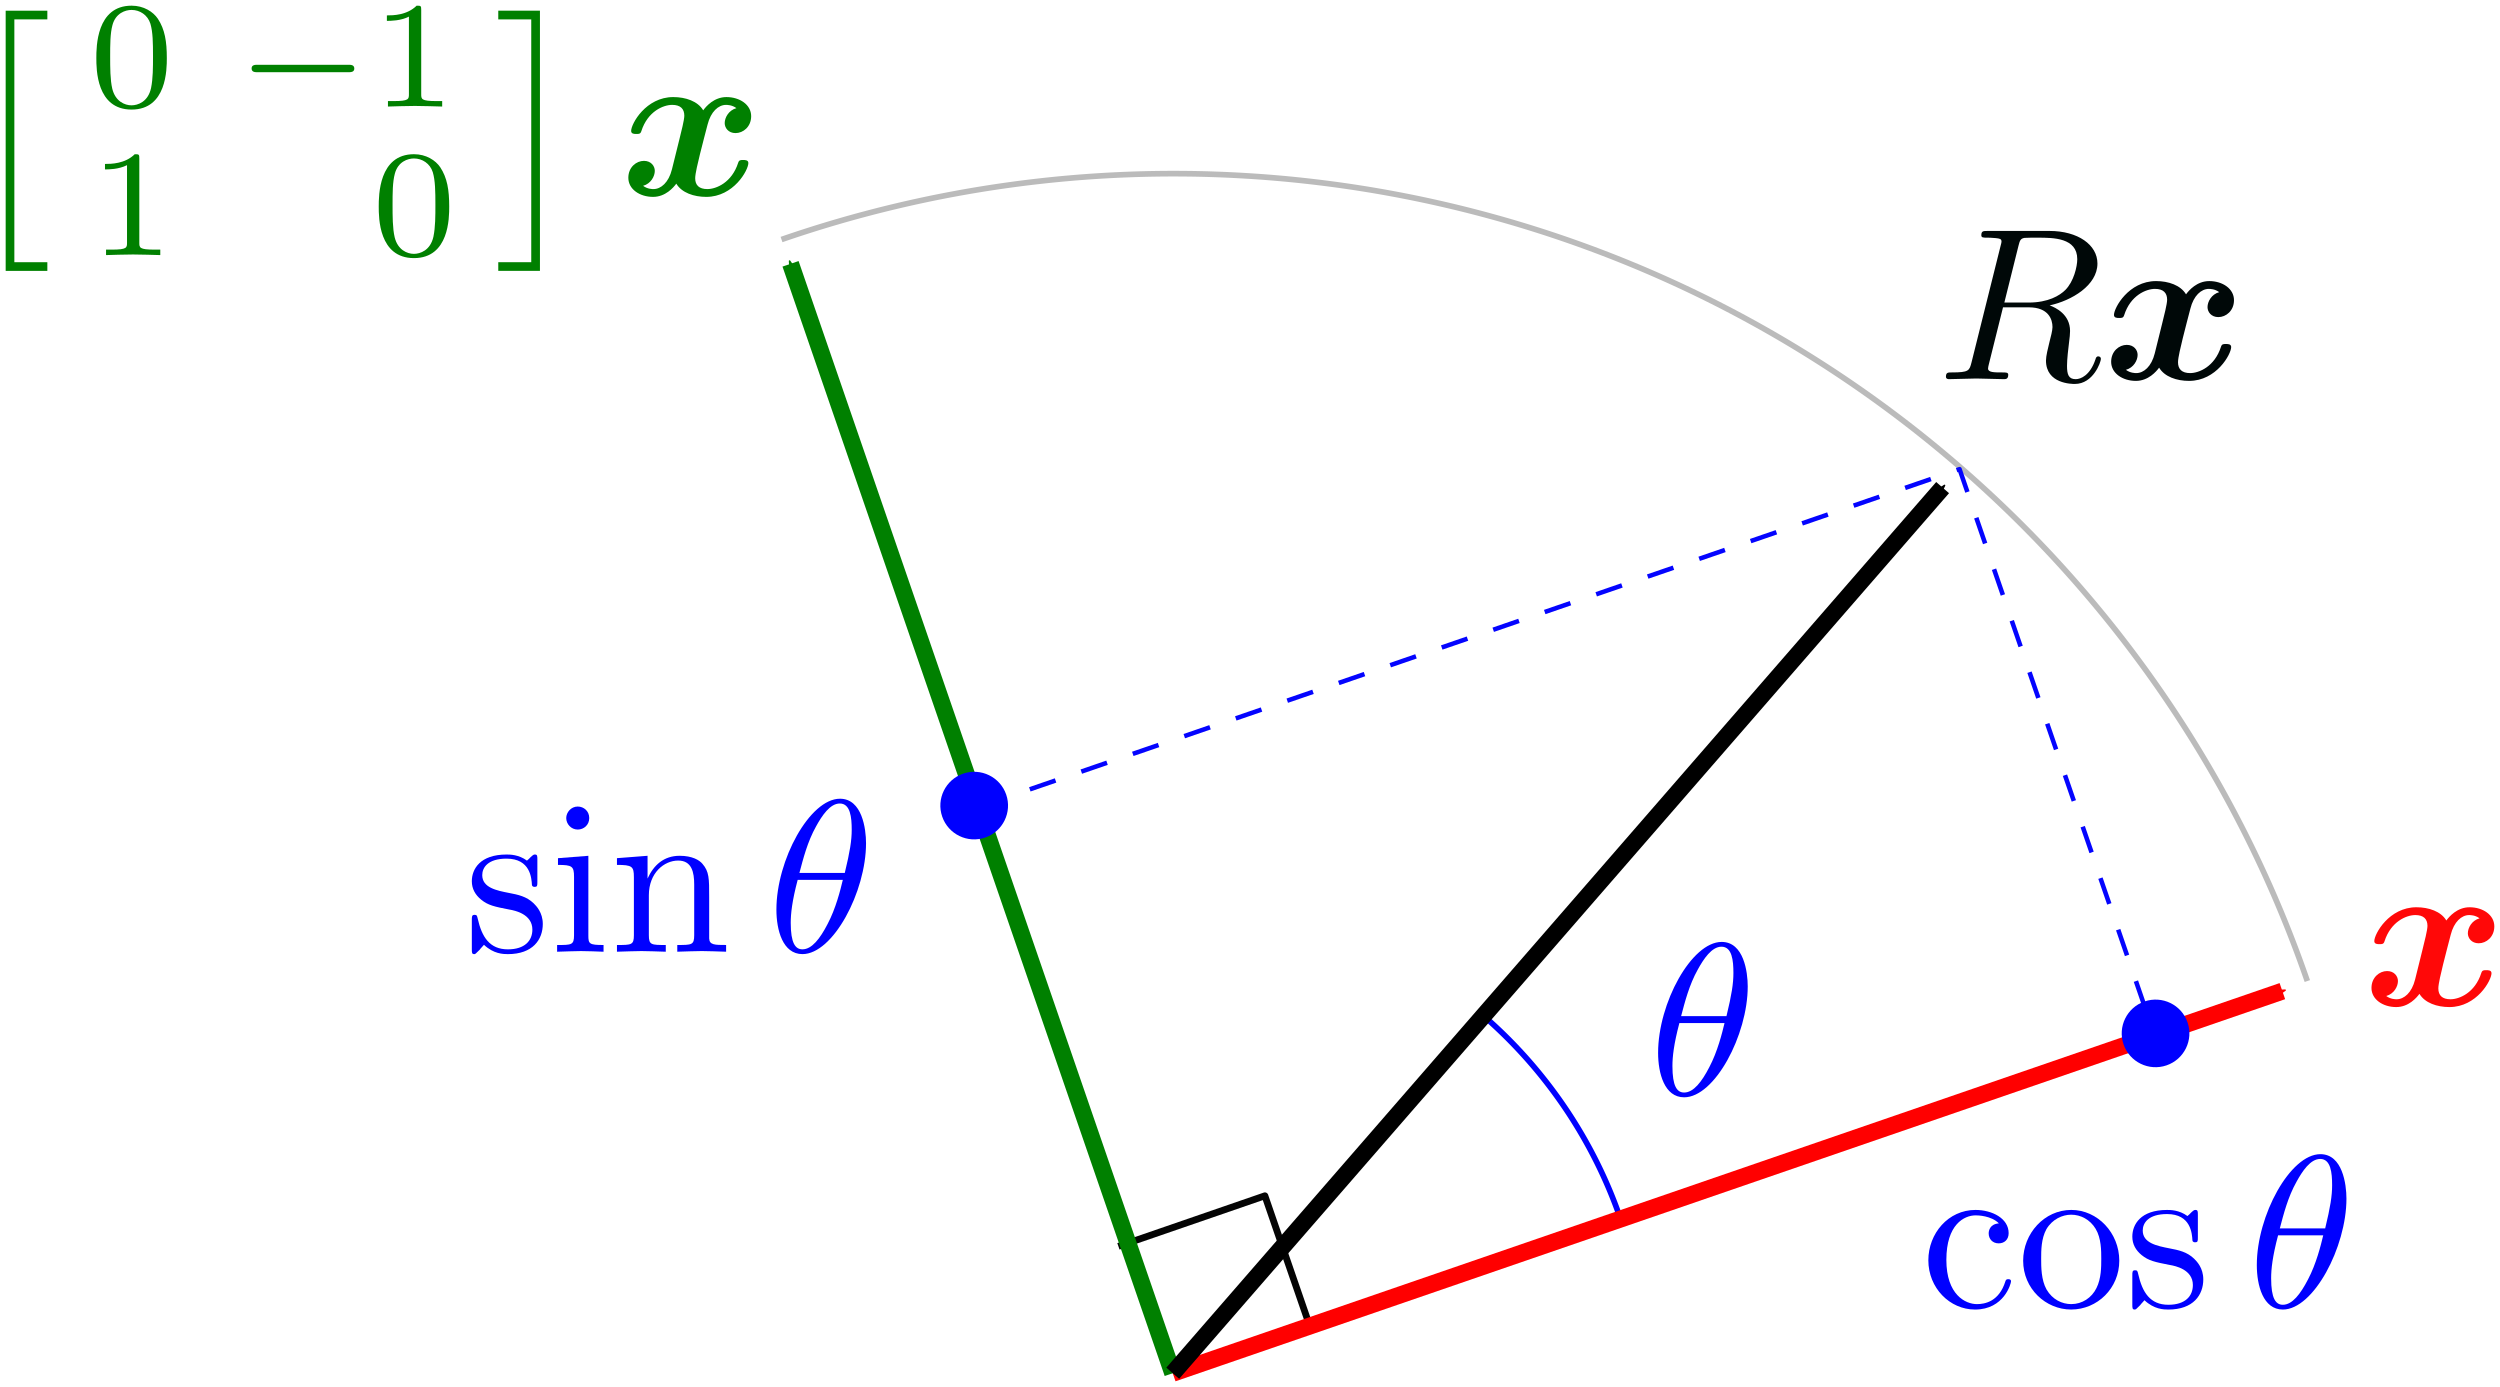 <?xml version="1.0" encoding="UTF-8"?>
<svg width="220.357" height="122.25" version="1.1" viewBox="0 0 220.357 122.25" xmlns="http://www.w3.org/2000/svg"><defs><marker id="marker6225" overflow="visible" orient="auto"><path transform="matrix(-.8 0 0 -.8 -10 0)" d="m0 0 5-5-17.5 5 17.5 5z" fill="#00f" fill-rule="evenodd" stroke="#00f" stroke-width="1pt"/></marker><marker id="marker5617" overflow="visible" orient="auto"><path transform="matrix(-.4 0 0 -.4 -4 0)" d="m0 0 5-5-17.5 5 17.5 5z" fill="#f00" fill-rule="evenodd" stroke="#f00" stroke-width="1pt"/></marker><marker id="marker2105" overflow="visible" orient="auto"><path transform="matrix(-.4 0 0 -.4 -4 0)" d="m0 0 5-5-17.5 5 17.5 5z" fill="#008000" fill-rule="evenodd" stroke="#008000" stroke-width="1pt"/></marker><marker id="marker5409" overflow="visible" orient="auto"><path transform="matrix(-.4 0 0 -.4 -4 0)" d="m0 0 5-5-17.5 5 17.5 5z" fill-rule="evenodd" stroke="#000" stroke-width="1pt"/></marker></defs><g transform="translate(98.75 -243.33)"><g><path d="m-0.169 353.185 12.911-4.454 3.964 11.508" fill="none" stroke="#040404" stroke-linejoin="round" stroke-width=".6"/><path d="m79.162 265.006c0.115-0.459 0.172-0.65 0.536-0.708 0.172-0.019 0.784-0.019 1.167-0.019 1.358 0 3.481 0 3.481 1.894 0 0.65-0.306 1.97-1.052 2.716-0.497 0.497-1.511 1.109-3.233 1.109h-2.142zm2.754 5.241c1.932-0.421 4.208-1.76 4.208-3.692 0-1.645-1.722-2.869-4.227-2.869h-5.452c-0.383 0-0.555 0-0.555 0.383 0 0.21 0.172 0.21 0.536 0.21 0.038 0 0.402 0 0.727 0.038 0.344 0.038 0.516 0.058 0.516 0.306 0 0.076-0.019 0.134-0.077 0.363l-2.563 10.272c-0.191 0.746-0.23 0.899-1.741 0.899-0.344 0-0.516 0-0.516 0.383 0 0.21 0.23 0.21 0.268 0.21 0.536 0 1.875-0.058 2.41-0.058 0.536 0 1.894 0.058 2.429 0.058 0.153 0 0.383 0 0.383-0.383 0-0.21-0.172-0.21-0.536-0.21-0.708 0-1.243 0-1.243-0.344 0-0.115 0.038-0.21 0.057-0.325l1.262-5.069h2.276c1.741 0 2.085 1.071 2.085 1.741 0 0.287-0.153 0.88-0.268 1.32-0.134 0.536-0.306 1.243-0.306 1.626 0 2.066 2.295 2.066 2.544 2.066 1.626 0 2.295-1.932 2.295-2.2 0-0.23-0.21-0.23-0.23-0.23-0.172 0-0.21 0.134-0.249 0.268-0.478 1.415-1.301 1.741-1.741 1.741-0.631 0-0.765-0.421-0.765-1.167 0-0.593 0.115-1.569 0.191-2.181 0.038-0.268 0.077-0.631 0.077-0.899 0-1.473-1.282-2.066-1.798-2.257z" fill="#000808" stroke-width="1.333"/><path d="m96.86 269.08c-0.689 0.191-1.033 0.842-1.033 1.32 0 0.421 0.325 0.88 0.956 0.88 0.669 0 1.377-0.555 1.377-1.492 0-1.014-1.014-1.683-2.181-1.683-1.09 0-1.798 0.823-2.047 1.167-0.478-0.803-1.549-1.167-2.64-1.167-2.41 0-3.711 2.353-3.711 2.984 0 0.268 0.287 0.268 0.459 0.268 0.23 0 0.363 0 0.44-0.249 0.555-1.741 1.932-2.315 2.716-2.315 0.727 0 1.071 0.344 1.071 0.956 0 0.363-0.268 1.415-0.44 2.104l-0.65 2.621c-0.287 1.167-0.976 1.741-1.626 1.741-0.096 0-0.536 0-0.918-0.287 0.689-0.191 1.033-0.842 1.033-1.32 0-0.421-0.325-0.88-0.956-0.88-0.669 0-1.377 0.555-1.377 1.492 0 1.014 1.014 1.683 2.181 1.683 1.09 0 1.798-0.823 2.047-1.167 0.478 0.803 1.549 1.167 2.64 1.167 2.41 0 3.711-2.353 3.711-2.984 0-0.268-0.287-0.268-0.459-0.268-0.23 0-0.363 0-0.44 0.249-0.555 1.741-1.932 2.315-2.716 2.315-0.727 0-1.071-0.344-1.071-0.956 0-0.402 0.249-1.415 0.421-2.123 0.134-0.497 0.574-2.295 0.669-2.601 0.287-1.148 0.956-1.741 1.626-1.741 0.096 0 0.536 0 0.918 0.287z" fill="#000808" stroke-width="1.333"/></g><g fill="#00f" stroke-width="1.333"><path d="m72.808 354.376c0-3.118 1.569-3.921 2.582-3.921 0.172 0 1.377 0.019 2.047 0.708-0.784 0.058-0.899 0.631-0.899 0.88 0 0.497 0.344 0.88 0.88 0.88 0.497 0 0.88-0.325 0.88-0.899 0-1.301-1.454-2.047-2.927-2.047-2.391 0-4.151 2.066-4.151 4.438 0 2.448 1.894 4.342 4.113 4.342 2.563 0 3.175-2.295 3.175-2.487s-0.191-0.191-0.249-0.191c-0.172 0-0.21 0.076-0.249 0.191-0.555 1.779-1.798 2.008-2.506 2.008-1.014 0-2.697-0.823-2.697-3.902z"/><path d="m88.05 354.452c0-2.448-1.913-4.476-4.227-4.476-2.391 0-4.246 2.085-4.246 4.476 0 2.468 1.989 4.304 4.227 4.304 2.315 0 4.246-1.875 4.246-4.304zm-4.227 3.826c-0.823 0-1.664-0.402-2.181-1.282-0.478-0.842-0.478-2.008-0.478-2.697 0-0.746 0-1.779 0.459-2.621 0.516-0.88 1.415-1.282 2.181-1.282 0.842 0 1.664 0.421 2.161 1.243s0.497 1.932 0.497 2.659c0 0.689 0 1.722-0.421 2.563-0.421 0.861-1.262 1.415-2.219 1.415z"/><path d="m92.547 354.835c0.421 0.076 1.989 0.383 1.989 1.76 0 0.976-0.669 1.741-2.161 1.741-1.607 0-2.295-1.09-2.659-2.716-0.057-0.249-0.077-0.325-0.268-0.325-0.249 0-0.249 0.134-0.249 0.478v2.525c0 0.325 0 0.459 0.21 0.459 0.096 0 0.115-0.019 0.478-0.383 0.038-0.038 0.038-0.076 0.383-0.44 0.842 0.803 1.702 0.823 2.104 0.823 2.2 0 3.08-1.282 3.08-2.659 0-1.014-0.574-1.588-0.803-1.817-0.631-0.612-1.377-0.765-2.181-0.918-1.071-0.21-2.353-0.459-2.353-1.569 0-0.67 0.497-1.454 2.142-1.454 2.104 0 2.2 1.722 2.238 2.315 0.019 0.172 0.191 0.172 0.23 0.172 0.249 0 0.249-0.096 0.249-0.459v-1.932c0-0.325 0-0.459-0.21-0.459-0.096 0-0.134 0-0.383 0.23-0.057 0.076-0.249 0.249-0.325 0.306-0.727-0.536-1.511-0.536-1.798-0.536-2.334 0-3.061 1.282-3.061 2.353 0 0.669 0.306 1.205 0.823 1.626 0.612 0.497 1.148 0.612 2.525 0.88z"/><path d="m108.072 348.982c0-1.262-0.344-3.921-2.295-3.921-2.659 0-5.605 5.394-5.605 9.775 0 1.798 0.555 3.921 2.295 3.921 2.697 0 5.605-5.49 5.605-9.775zm-5.872 2.621c0.325-1.224 0.708-2.754 1.473-4.113 0.516-0.937 1.224-2.008 2.085-2.008 0.937 0 1.052 1.224 1.052 2.315 0 0.937-0.153 1.913-0.612 3.807zm3.826 0.612c-0.21 0.88-0.612 2.506-1.339 3.883-0.669 1.301-1.396 2.238-2.219 2.238-0.631 0-1.033-0.555-1.033-2.334 0-0.803 0.115-1.913 0.612-3.787z"/></g><path d="m119.806 324.273c-0.689 0.191-1.033 0.842-1.033 1.32 0 0.421 0.325 0.88 0.956 0.88 0.669 0 1.377-0.555 1.377-1.492 0-1.014-1.014-1.683-2.181-1.683-1.09 0-1.798 0.823-2.047 1.167-0.478-0.803-1.549-1.167-2.64-1.167-2.41 0-3.711 2.353-3.711 2.984 0 0.268 0.287 0.268 0.459 0.268 0.23 0 0.363 0 0.44-0.249 0.555-1.741 1.932-2.315 2.716-2.315 0.727 0 1.071 0.344 1.071 0.956 0 0.363-0.268 1.415-0.44 2.104l-0.65 2.621c-0.287 1.167-0.976 1.741-1.626 1.741-0.096 0-0.536 0-0.918-0.287 0.689-0.191 1.033-0.842 1.033-1.32 0-0.421-0.325-0.88-0.956-0.88-0.669 0-1.377 0.555-1.377 1.492 0 1.014 1.014 1.683 2.181 1.683 1.09 0 1.798-0.823 2.047-1.167 0.478 0.803 1.549 1.167 2.64 1.167 2.41 0 3.711-2.353 3.711-2.984 0-0.268-0.287-0.268-0.459-0.268-0.23 0-0.363 0-0.44 0.249-0.555 1.741-1.932 2.315-2.716 2.315-0.727 0-1.071-0.344-1.071-0.956 0-0.402 0.249-1.415 0.421-2.123 0.134-0.497 0.574-2.295 0.669-2.601 0.287-1.148 0.956-1.741 1.626-1.741 0.096 0 0.536 0 0.918 0.287z" fill="#ff0808" stroke-width=".75"/><path d="m55.3 330.275c0-1.262-0.344-3.921-2.295-3.921-2.659 0-5.605 5.394-5.605 9.775 0 1.798 0.555 3.921 2.295 3.921 2.697 0 5.605-5.49 5.605-9.775zm-5.872 2.621c0.325-1.224 0.708-2.754 1.473-4.113 0.516-0.937 1.224-2.008 2.085-2.008 0.937 0 1.052 1.224 1.052 2.315 0 0.937-0.153 1.913-0.612 3.807zm3.826 0.612c-0.21 0.88-0.612 2.506-1.339 3.883-0.669 1.301-1.396 2.238-2.219 2.238-0.631 0-1.033-0.555-1.033-2.334 0-0.803 0.115-1.913 0.612-3.787z" fill="#00f" stroke-width="1.333"/><g fill="none" stroke-linejoin="round"><path transform="scale(1,-1)" d="m44.015-350.556a41.75 41.75 0 0 1 -11.492 17.238" marker-end="url(#marker6225)" stroke="#00f" stroke-width=".5"/><path transform="matrix(.946 -.326 .326 .945 0 0)" d="m-114.402 240.368a105.667 105.652 0 0 1 74.776 30.911 105.667 105.652 0 0 1 30.983 74.737" stroke="#bbb" stroke-width=".5"/><path d="m-12.518 314.467 86.488-29.783 17.186 49.888" stroke="#0404ff" stroke-dasharray="2.4, 2.4" stroke-width=".4"/><g stroke-width="1.5"><path d="m4.618 364.371 97.806-33.68" marker-end="url(#marker5617)" stroke="#f00"/><path d="m4.618 364.371-33.687-97.788" marker-end="url(#marker2105)" stroke="#008000"/><path d="m4.618 364.371 67.859-78.062" marker-end="url(#marker5409)" stroke="#000"/></g></g><g fill="#00f"><ellipse transform="matrix(.946 -.326 .326 .945 0 0)" cx="-114.619" cy="293.091" rx="2.981" ry="2.98"/><ellipse transform="matrix(.946 -.326 .326 .945 0 0)" cx="-22.786" cy="346.02" rx="2.981" ry="2.98"/><g><path d="m-53.814 323.507c0.421 0.076 1.989 0.383 1.989 1.76 0 0.976-0.669 1.741-2.161 1.741-1.607 0-2.295-1.09-2.659-2.716-0.057-0.249-0.077-0.325-0.268-0.325-0.249 0-0.249 0.134-0.249 0.478v2.525c0 0.325 0 0.459 0.21 0.459 0.096 0 0.115-0.019 0.478-0.383 0.038-0.038 0.038-0.076 0.383-0.44 0.842 0.803 1.702 0.823 2.104 0.823 2.2 0 3.08-1.282 3.08-2.659 0-1.014-0.574-1.588-0.803-1.817-0.631-0.612-1.377-0.765-2.181-0.918-1.071-0.21-2.353-0.459-2.353-1.569 0-0.669 0.497-1.454 2.142-1.454 2.104 0 2.2 1.722 2.238 2.315 0.019 0.172 0.191 0.172 0.23 0.172 0.249 0 0.249-0.096 0.249-0.459v-1.932c0-0.325 0-0.459-0.21-0.459-0.096 0-0.134 0-0.383 0.23-0.057 0.076-0.249 0.249-0.325 0.306-0.727-0.536-1.511-0.536-1.798-0.536-2.334 0-3.061 1.282-3.061 2.353 0 0.669 0.306 1.205 0.823 1.626 0.612 0.497 1.148 0.612 2.525 0.88z"/><path d="m-46.89 318.763-2.678 0.21v0.593c1.243 0 1.415 0.115 1.415 1.052v5.146c0 0.861-0.21 0.861-1.492 0.861v0.593c0.612-0.019 1.645-0.058 2.104-0.058 0.669 0 1.339 0.038 1.989 0.058v-0.593c-1.262 0-1.339-0.096-1.339-0.842zm0.077-3.328c0-0.612-0.478-1.014-1.014-1.014-0.593 0-1.014 0.516-1.014 1.014 0 0.516 0.421 1.014 1.014 1.014 0.536 0 1.014-0.402 1.014-1.014z"/><path d="m-42.877 320.637v5.126c0 0.861-0.21 0.861-1.492 0.861v0.593c0.669-0.019 1.645-0.058 2.161-0.058 0.497 0 1.492 0.038 2.142 0.058v-0.593c-1.282 0-1.492 0-1.492-0.861v-3.52c0-1.989 1.358-3.061 2.582-3.061 1.205 0 1.415 1.033 1.415 2.123v4.457c0 0.861-0.21 0.861-1.492 0.861v0.593c0.669-0.019 1.645-0.058 2.162-0.058 0.497 0 1.492 0.038 2.142 0.058v-0.593c-0.995 0-1.473 0-1.492-0.574v-3.653c0-1.645 0-2.238-0.593-2.927-0.268-0.325-0.899-0.708-2.008-0.708-1.396 0-2.295 0.823-2.831 2.008v-2.008l-2.697 0.21v0.593c1.339 0 1.492 0.134 1.492 1.071z"/><path d="m-22.415 317.653c0-1.262-0.344-3.921-2.295-3.921-2.659 0-5.605 5.394-5.605 9.775 0 1.798 0.555 3.921 2.295 3.921 2.697 0 5.605-5.49 5.605-9.775zm-5.872 2.621c0.325-1.224 0.708-2.754 1.473-4.113 0.516-0.937 1.224-2.008 2.085-2.008 0.937 0 1.052 1.224 1.052 2.315 0 0.937-0.153 1.913-0.612 3.807zm3.826 0.612c-0.21 0.88-0.612 2.506-1.339 3.883-0.669 1.301-1.396 2.238-2.219 2.238-0.631 0-1.033-0.555-1.033-2.334 0-0.803 0.115-1.913 0.612-3.787z"/></g></g><g fill="#008000" stroke-width=".75"><path d="m-98.25 267.207h3.673v-0.765h-2.908v-21.404h2.908v-0.765h-3.673z"/><path d="m-84.046 248.45c0-1.473-0.174-2.531-0.79-3.468-0.415-0.616-1.245-1.152-2.316-1.152-3.106 0-3.106 3.655-3.106 4.619 0 0.964 0 4.539 3.106 4.539 3.106 0 3.106-3.575 3.106-4.539zm-3.106 4.164c-0.616 0-1.433-0.362-1.701-1.459-0.187-0.79-0.187-1.888-0.187-2.879 0-0.977 0-1.995 0.201-2.732 0.281-1.058 1.138-1.339 1.687-1.339 0.723 0 1.419 0.442 1.66 1.218 0.214 0.723 0.228 1.687 0.228 2.852 0 0.991 0 1.982-0.174 2.825-0.268 1.218-1.178 1.513-1.714 1.513z"/><path d="m-68.057 249.695c0.214 0 0.536 0 0.536-0.321 0-0.335-0.308-0.335-0.536-0.335h-7.98c-0.214 0-0.536 0-0.536 0.321 0 0.335 0.308 0.335 0.536 0.335z"/><path d="m-61.623 244.205c0-0.362-0.027-0.375-0.402-0.375-0.857 0.844-2.075 0.857-2.624 0.857v0.482c0.321 0 1.205 0 1.942-0.375v6.829c0 0.442 0 0.616-1.339 0.616h-0.509v0.482c0.241-0.013 1.888-0.054 2.383-0.054 0.415 0 2.102 0.04 2.397 0.054v-0.482h-0.509c-1.339 0-1.339-0.174-1.339-0.616z"/><path d="m-86.47 257.298c0-0.362-0.027-0.375-0.402-0.375-0.857 0.844-2.075 0.857-2.624 0.857v0.482c0.321 0 1.205 0 1.942-0.375v6.829c0 0.442 0 0.616-1.339 0.616h-0.509v0.482c0.241-0.013 1.888-0.054 2.383-0.054 0.415 0 2.102 0.04 2.397 0.054v-0.482h-0.509c-1.339 0-1.339-0.174-1.339-0.616z"/><path d="m-59.155 261.542c0-1.473-0.174-2.531-0.79-3.468-0.415-0.616-1.245-1.152-2.316-1.152-3.106 0-3.106 3.655-3.106 4.619 0 0.964 0 4.539 3.106 4.539 3.106 0 3.106-3.575 3.106-4.539zm-3.106 4.164c-0.616 0-1.433-0.362-1.701-1.459-0.187-0.79-0.187-1.888-0.187-2.879 0-0.977 0-1.995 0.201-2.732 0.281-1.058 1.138-1.339 1.687-1.339 0.723 0 1.419 0.442 1.66 1.218 0.214 0.723 0.228 1.687 0.228 2.852 0 0.991 0 1.982-0.174 2.825-0.268 1.218-1.178 1.513-1.714 1.513z"/><path d="m-51.158 267.207v-22.935h-3.673v0.765h2.907v21.404h-2.907v0.765z"/><path d="m-33.84 252.861c-0.689 0.191-1.033 0.842-1.033 1.32 0 0.421 0.325 0.88 0.956 0.88 0.669 0 1.377-0.555 1.377-1.492 0-1.014-1.014-1.683-2.181-1.683-1.09 0-1.798 0.823-2.047 1.167-0.478-0.803-1.549-1.167-2.64-1.167-2.41 0-3.711 2.353-3.711 2.984 0 0.268 0.287 0.268 0.459 0.268 0.23 0 0.363 0 0.44-0.249 0.555-1.741 1.932-2.315 2.716-2.315 0.727 0 1.071 0.344 1.071 0.956 0 0.363-0.268 1.415-0.44 2.104l-0.65 2.621c-0.287 1.167-0.976 1.741-1.626 1.741-0.096 0-0.536 0-0.918-0.287 0.689-0.191 1.033-0.842 1.033-1.32 0-0.421-0.325-0.88-0.956-0.88-0.669 0-1.377 0.555-1.377 1.492 0 1.014 1.014 1.683 2.181 1.683 1.09 0 1.798-0.823 2.047-1.167 0.478 0.803 1.549 1.167 2.64 1.167 2.41 0 3.711-2.353 3.711-2.984 0-0.268-0.287-0.268-0.459-0.268-0.23 0-0.363 0-0.44 0.249-0.555 1.741-1.932 2.315-2.716 2.315-0.727 0-1.071-0.344-1.071-0.956 0-0.402 0.249-1.415 0.421-2.123 0.134-0.497 0.574-2.295 0.669-2.601 0.287-1.148 0.956-1.741 1.626-1.741 0.096 0 0.536 0 0.918 0.287z"/></g></g></svg>
